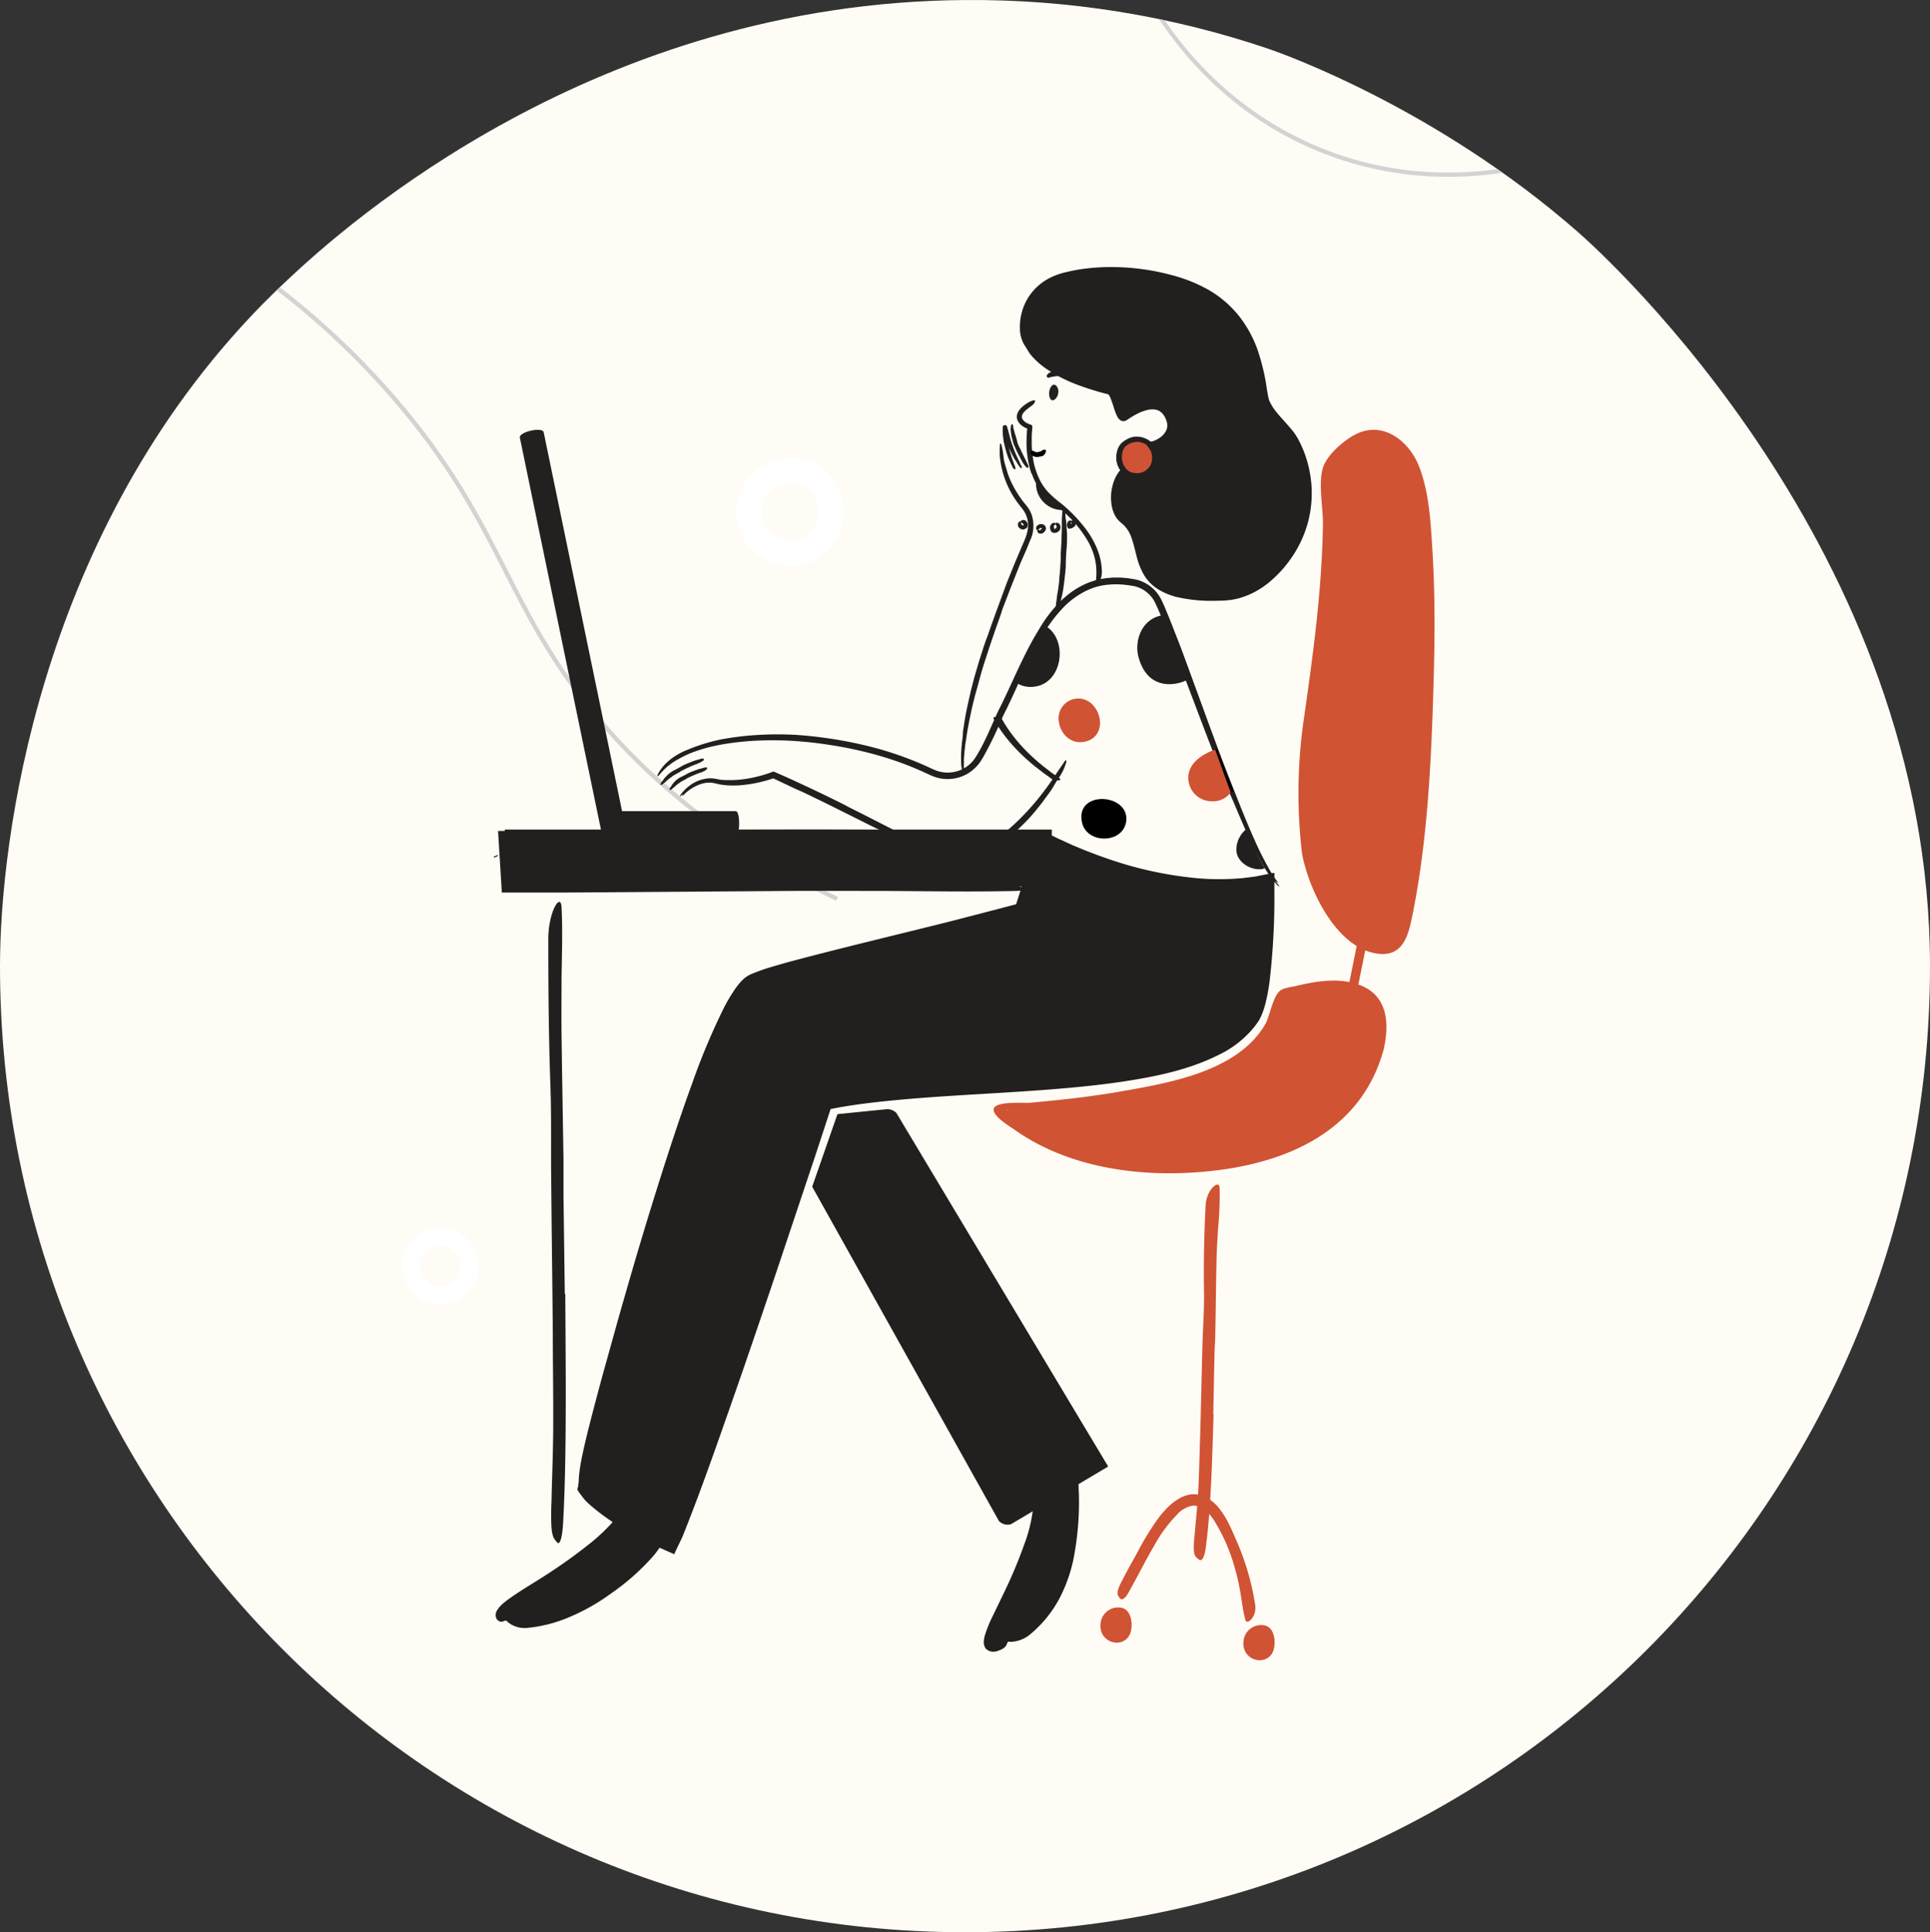 <svg xmlns="http://www.w3.org/2000/svg" xmlns:xlink="http://www.w3.org/1999/xlink" width="625.094" height="625.921" viewBox="0 0 625.094 625.921">
  <rect x="0" y="0" width="625.094" height="625.921" fill="#333333" stroke="none"/>
  <defs>
    <clipPath id="clip-path">
      <path id="Path_4" data-name="Path 4" d="M13,323.375c0,172.843,139.917,312.931,312.547,312.931S638.094,496.163,638.094,323.375c0-134.786-105.221-230.177-114.23-238.006-45.435-39.742-94.626-57.28-99.579-59.022a298.616,298.616,0,0,0-98.738-15.953c-119.625.793-200.149,72.5-219.451,90.683-6.533,6.1-11.235,11.1-12.323,12.289C25.374,186.309,13,282.69,13,323.375Z" transform="translate(-13 -10.384)"/>
    </clipPath>
  </defs>
  <g id="Group_7" data-name="Group 7" transform="translate(-444.453 -121.491)">
    <g id="Group_6" data-name="Group 6" transform="translate(28.379 28.929)">
      <g id="Group_5" data-name="Group 5" transform="translate(416.074 92.562)">
        <g id="Group_1" data-name="Group 1" transform="translate(0 0)" clip-path="url(#clip-path)">
          <path id="Rectangle_1" data-name="Rectangle 1" d="M0,0H727.84V728.735H0Z" transform="translate(-51.374 -51.377)" fill="#fffcf6"/>
          <path id="Path_2" data-name="Path 2" d="M364.574,389.279a275.52,275.52,0,0,1-31.668-18.04,230.17,230.17,0,0,1-24.6-18.8,203.064,203.064,0,0,1-18.52-18.523,191.15,191.15,0,0,1-13.43-17.221c-8.211-11.857-13.7-22.632-19.517-34.04-8.257-16.2-16.8-32.953-33.845-53.22A254.6,254.6,0,0,0,172.5,183.579l.8-1.159a256.008,256.008,0,0,1,50.771,46.112c17.152,20.39,25.728,37.216,34.021,53.487,5.792,11.364,11.263,22.1,19.421,33.878a189.753,189.753,0,0,0,13.331,17.095,201.646,201.646,0,0,0,18.392,18.394,228.76,228.76,0,0,0,24.45,18.679,274.1,274.1,0,0,0,31.506,17.948Z" transform="translate(-93.761 -97.461)" fill="#d3d3d3"/>
          <path id="Path_3" data-name="Path 3" d="M857.361,58.681a113.212,113.212,0,0,1-11.374-.569,109.782,109.782,0,0,1-29.51-7.2A110.851,110.851,0,0,1,790.1,35.976a115.34,115.34,0,0,1-18.272-17.5A115.049,115.049,0,0,1,755.481-7.117l1.238-.567A113.671,113.671,0,0,0,772.868,17.6a113.974,113.974,0,0,0,18.056,17.292A109.486,109.486,0,0,0,816.98,49.647a108.419,108.419,0,0,0,29.144,7.11,114.447,114.447,0,0,0,25.144-.277,114.456,114.456,0,0,0,29.238-7.425l.514,1.261a116.348,116.348,0,0,1-29.589,7.516A117.717,117.717,0,0,1,857.361,58.681Z" transform="translate(-388.318 -1.41)" fill="#d3d3d3"/>
          <circle id="Ellipse_1" data-name="Ellipse 1" cx="6" cy="6" r="6" transform="translate(361.547 142.509)" fill="#d05335"/>
        </g>
        <path id="Ellipse_2" data-name="Ellipse 2" d="M13.394-4.086a17.48,17.48,0,1,1-17.48,17.48A17.5,17.5,0,0,1,13.394-4.086Zm0,26.787a9.307,9.307,0,1,0-9.307-9.307A9.318,9.318,0,0,0,13.394,22.7Z" transform="translate(242.587 152.413)" fill="#fff"/>
        <path id="Ellipse_3" data-name="Ellipse 3" d="M9.474-2.886A12.36,12.36,0,1,1-2.886,9.474,12.374,12.374,0,0,1,9.474-2.886Zm0,18.949A6.588,6.588,0,1,0,2.886,9.474,6.6,6.6,0,0,0,9.474,16.063Z" transform="translate(133.173 400.667)" fill="#fff"/>
      </g>
    </g>
    <g id="Group_4" data-name="Group 4" transform="translate(1097 145)">
      <g id="Group_3" data-name="Group 3" transform="translate(-492 63)">
        <g id="_91.Office" data-name="91.Office" transform="translate(0)">
          <path id="Path_74" data-name="Path 74" d="M101.433,291.491c3.286,12.741,14.7,8.6,16.094,7.376-3.078-8.328-5.512-15.691-7.638-20.788h0C102.6,278.818,100.1,286.328,101.433,291.491Z" transform="translate(106.705 -165.369)" fill="#221f1f"/>
          <path id="Path_75" data-name="Path 75" d="M163.072,301.887a8.323,8.323,0,0,0,4.5,1.308c10.441,0,12.452-15.081,5.1-19.614C168.953,289.152,165.942,295.677,163.072,301.887Z" transform="translate(5.61 -167.181)" fill="#221f1f"/>
          <path id="Path_76" data-name="Path 76" d="M170.339,223.055a8.548,8.548,0,0,1-8.469-8.825S166.665,219.487,170.339,223.055Z" transform="translate(13.136 -144.335)" fill="#221f1f"/>
          <path id="Path_77" data-name="Path 77" d="M147.518,198.125a20.211,20.211,0,0,0,6.451,9.16l3.038,2.488a38.705,38.705,0,0,1,8.791,10.4,22.472,22.472,0,0,1,2.186,5.606,20.835,20.835,0,0,1,.221,7.571c-.1.771.322.8.858.181a5.714,5.714,0,0,0,.791-1.341,7.269,7.269,0,0,0,.376-2.153,20.9,20.9,0,0,0-1.837-8.228,29.2,29.2,0,0,0-4.412-7.054,47.657,47.657,0,0,0-7.121-7.115,33.38,33.38,0,0,1-4.023-3.521,17.435,17.435,0,0,1-2.924-4.372,23.645,23.645,0,0,1-1.951-6.243,33.53,33.53,0,0,1-.463-4.989V186l.067-1.254.121-1.341v-.228a1.341,1.341,0,0,0-.074-.624.489.489,0,0,0-.228-.194,1.147,1.147,0,0,0-.288-.134c-.194-.074-.49-.168-.59-.215l-.4-.188a3.815,3.815,0,0,1-1.341-1.019,1.6,1.6,0,0,1-.443-1.294,2.716,2.716,0,0,1,.671-1.341,9.649,9.649,0,0,1,1.153-1.046c.785-.624,1.341-.992,1.73-1.341a1.925,1.925,0,0,0,.63-.872.741.741,0,0,1,.074-.215c.027-.074.047-.148,0-.181s-.06,0-.067,0h0l-.1-.174h-.127l-.268.04a6.25,6.25,0,0,0-1.683.738,11.237,11.237,0,0,0-2.233,1.676,5.226,5.226,0,0,0-.51.57l-.241.308-.215.362a4.223,4.223,0,0,0-.349.811,3.292,3.292,0,0,0,.094,1.945,4.527,4.527,0,0,0,.456.811,5.063,5.063,0,0,0,1.234,1.167,6.833,6.833,0,0,0,1.4.731h.06v.1l-.047.469c-.034.315-.054.637-.074.952,0,.671-.08,1.281-.08,1.925A32.047,32.047,0,0,0,147.4,198.1Z" transform="translate(26.113 -131.195)" fill="#221f1f"/>
          <path id="Line_2" data-name="Line 2" transform="translate(211.129 56.939)"/>
          <path id="Path_78" data-name="Path 78" d="M43.744,136.578c1.5,2.548,9.334,9.388,26.9,13.733,2.186.536,2.991,9.9,4.949,8.51,2.454-1.737,11.815-7.872,14.753,1.026,1.408,4.332-2.81,7.463-6.122,8.141a6.156,6.156,0,0,1-8.972,8.409c-3.748,3.715-4.439,12.841-.221,16.013,9.522,7.2-2.354,26.528,32.865,25.039,10.93-.463,20.211-9.71,24.643-19.715a36.3,36.3,0,0,0-1.475-31.638c-2.267-4.131-7.376-7.832-9.153-12.184-1.945-4.66-.671-29.867-26.447-39-12.07-4.285-27.118-5.365-39.49-2.012C41.042,116.95,41,131.924,43.744,136.578Z" transform="translate(128.15 -110.304)" fill="#221f1f"/>
          <path id="Path_79" data-name="Path 79" d="M130.805,168.373a35.446,35.446,0,0,1,1.616,25.676,33.221,33.221,0,0,1-2.642,6.035,39.153,39.153,0,0,1-3.668,5.492,36.878,36.878,0,0,1-4.593,4.694,27,27,0,0,1-5.452,3.668,20.841,20.841,0,0,1-9.133,2.307,66.38,66.38,0,0,1-9.75-.3,32.523,32.523,0,0,1-6.4-1.341,15.423,15.423,0,0,1-5.532-3.091,13.258,13.258,0,0,1-3.487-5.224,59.015,59.015,0,0,1-1.837-6.391,28.211,28.211,0,0,0-1.06-3.306,12.338,12.338,0,0,0-1.73-3.125,4.848,4.848,0,0,0-.59-.671,7.31,7.31,0,0,0-.637-.671l-.7-.59-.55-.5a6.88,6.88,0,0,1-1.542-2.562,12.258,12.258,0,0,1-.55-3.1,15.978,15.978,0,0,1,.221-3.192,13.935,13.935,0,0,1,.939-3.044,4.83,4.83,0,0,1,.355-.671l.181-.349.221-.322.194-.288a.672.672,0,0,1,.114-.148c.08-.08.154-.208.235-.241l.161.134.208.148.054.04.114.06.241.141a4.836,4.836,0,0,0,.5.241,7.262,7.262,0,0,0,6.337-.275,6.351,6.351,0,0,0,1.71-1.395,6.7,6.7,0,0,0,1.106-1.891,7.289,7.289,0,0,0,.288-4.278,6.9,6.9,0,0,0-.215-.724l-.134-.362-.148-.308a2.682,2.682,0,0,0-.362-.55c.087-.054.262-.067.382-.121l.2-.067.308-.121a11.255,11.255,0,0,0,1.663-.878,8.543,8.543,0,0,0,2.682-2.682,5.908,5.908,0,0,0,.744-3.816,9.761,9.761,0,0,0-.221-.952c-.094-.3-.208-.583-.315-.878a8.993,8.993,0,0,0-.9-1.676,5.881,5.881,0,0,0-3.071-2.347,7.537,7.537,0,0,0-3.8-.134,19.447,19.447,0,0,0-6.619,2.91l-.671.443a.623.623,0,0,1-.275.134.349.349,0,0,1-.255-.141,1.34,1.34,0,0,1-.174-.255,5.916,5.916,0,0,1-.248-.543c-.329-.778-.59-1.636-.865-2.495s-.543-1.73-.892-2.609a9.615,9.615,0,0,0-.671-1.341,4.023,4.023,0,0,0-.516-.671,2.159,2.159,0,0,0-.885-.523,86.892,86.892,0,0,1-13.069-4.365,58.746,58.746,0,0,1-6.136-3.058,33.005,33.005,0,0,1-5.526-3.916c-1.5-1.341-1.911-2.012-2.065-1.851s0,.335.188.785a8.443,8.443,0,0,0,1.153,1.717,25.288,25.288,0,0,0,5.552,4.774,47.611,47.611,0,0,0,9.328,4.694,91.648,91.648,0,0,0,10.059,3.118l.034.034a1.791,1.791,0,0,1,.235.309,6.872,6.872,0,0,1,.5,1.019c.308.764.583,1.6.858,2.461s.543,1.723.932,2.649a7.779,7.779,0,0,0,.349.738c.1.188.241.369.355.557a2.943,2.943,0,0,0,.449.463,1.79,1.79,0,0,0,1.12.456,1.945,1.945,0,0,0,.6-.08,3.751,3.751,0,0,0,.577-.275l.577-.4.369-.241.731-.463q.744-.449,1.509-.845a15.516,15.516,0,0,1,3.125-1.234,6.827,6.827,0,0,1,3.051-.181,4.071,4.071,0,0,1,1.287.51,4.627,4.627,0,0,1,1.046.946,6.323,6.323,0,0,1,.785,1.308,7.268,7.268,0,0,1,.516,1.469,3.816,3.816,0,0,1-.376,2.723,6.216,6.216,0,0,1-2.079,2.213,8.423,8.423,0,0,1-1.408.771l-.188.074-.154.067-.215.074-.892.241c-.6.168-1.187.3-1.764.449l.731.952c.241.329.5.671.738.986a4.022,4.022,0,0,1,.268.483l.1.215.161.443a5.639,5.639,0,0,1,.241,1.9,4.774,4.774,0,0,1-4.969,4.728,5.626,5.626,0,0,1-1.918-.329,5.363,5.363,0,0,1-.858-.416,1.188,1.188,0,0,1-.174-.127l-.194-.154-.4-.315-.818-.711c-.3.315-.6.671-.892,1.006l-.436.51c-.141.161-.262.369-.329.456a10.019,10.019,0,0,0-.825,1.408,13.873,13.873,0,0,0-1.06,3.011,15.155,15.155,0,0,0-.181,6.31,10.105,10.105,0,0,0,1.086,3.138c.141.241.275.5.436.731l.55.671a4.933,4.933,0,0,0,.63.61l.335.3.268.228a10.126,10.126,0,0,1,3.1,4.694c.671,1.857,1.1,3.869,1.636,5.894a22.96,22.96,0,0,0,2.347,5.995,13.9,13.9,0,0,0,4.58,4.694,21.231,21.231,0,0,0,5.981,2.508,49.816,49.816,0,0,0,12.593,1.241c1.153-.04,2.287,0,3.46-.121.59-.06,1.18-.1,1.77-.181l1.737-.342a25.481,25.481,0,0,0,6.531-2.622,29.1,29.1,0,0,0,5.646-4.251,36.673,36.673,0,0,0,4.647-5.19,37.934,37.934,0,0,0,6.136-12.432,36.882,36.882,0,0,0,1.066-13.807,37.861,37.861,0,0,0-1.911-8.335,36.944,36.944,0,0,0-1.663-3.923c-.342-.63-.617-1.274-1.019-1.9a17.544,17.544,0,0,0-1.234-1.784c-1.77-2.246-3.782-4.218-5.5-6.384a16.094,16.094,0,0,1-2.132-3.42,11.039,11.039,0,0,1-.5-1.911c-.127-.671-.241-1.341-.355-2.059a68,68,0,0,0-2.957-12.486,38.048,38.048,0,0,0-6.21-11.286,34.9,34.9,0,0,0-9.784-8.328A49.758,49.758,0,0,0,90.477,112.6,74.8,74.8,0,0,0,71.03,110a66.148,66.148,0,0,0-9.764.671c-.8.107-1.609.262-2.414.416s-1.6.329-2.4.523a23.335,23.335,0,0,0-4.734,1.569,17.837,17.837,0,0,0-6.893,5.539,17.509,17.509,0,0,0-2.977,6.344,18.1,18.1,0,0,0-.516,4.694,10.629,10.629,0,0,0,1.207,5.049,5.754,5.754,0,0,0,.9,1.267c.2.174.235.054.141-.308s-.3-.986-.469-1.9a19.259,19.259,0,0,1,.362-8.436,16,16,0,0,1,4.023-7.128,17.6,17.6,0,0,1,7.075-4.278,52.214,52.214,0,0,1,8.536-1.764,65.749,65.749,0,0,1,8.838-.469,72.461,72.461,0,0,1,17.71,2.374,54.8,54.8,0,0,1,8.456,2.937,36.312,36.312,0,0,1,7.577,4.593,32.939,32.939,0,0,1,8.416,10.059,45.458,45.458,0,0,1,4.453,12.52c.483,2.2.818,4.419,1.2,6.706.1.57.208,1.153.342,1.75.087.308.141.6.262.939a7.321,7.321,0,0,0,.382.912,17.528,17.528,0,0,0,1.925,3.1c1.455,1.9,3.071,3.534,4.526,5.23A23.591,23.591,0,0,1,129.2,165.5a27.642,27.642,0,0,1,1.536,2.87Z" transform="translate(128.451 -109.999)" fill="#221f1f"/>
          <path id="Path_80" data-name="Path 80" d="M126.83,201.829a2.521,2.521,0,0,0-.624,1.341c0,.174.194.4.355.3a3.828,3.828,0,0,0,.892-.671,5.935,5.935,0,0,0,1.106-1.851,7.1,7.1,0,0,0,.463-2.924,6.035,6.035,0,0,0-1.381-3.42,7.585,7.585,0,0,0-3.011-2.159,6.706,6.706,0,0,0-3.722-.443,6.036,6.036,0,0,0-1.589.51,11.643,11.643,0,0,0-1.2.671,7.217,7.217,0,0,0-1.113.878,5.364,5.364,0,0,0-1.381,2.588c-.08.3-.1.624-.194.919a6.409,6.409,0,0,0-.074,1.086,5.89,5.89,0,0,0,.08.925c.047.329.134.671.208,1.013a8.25,8.25,0,0,0,.342.992,6.823,6.823,0,0,0,.436.858,8.079,8.079,0,0,0,.671.979,6.236,6.236,0,0,0,4.432,2.012l.429.034a1.255,1.255,0,0,0,.355-.094,7.044,7.044,0,0,1,1.341-.443,9.845,9.845,0,0,0,1.8-.724,2.9,2.9,0,0,0,.778-.63c.208-.228-.06-.268-.141-.235-.255.121-.134-.094-.168-.168a.154.154,0,0,0-.054-.074,4.156,4.156,0,0,1-.483.208,8.72,8.72,0,0,1-1.167.342c-.892.208-1.857.335-2.012.375h-.235s-.376-.054-.791-.1a4.6,4.6,0,0,1-3.085-2.246l-.416-.671a6.753,6.753,0,0,1-.463-1.925,6.611,6.611,0,0,1,0-1.341c.054-.355.1-.6.107-.637a5.076,5.076,0,0,1,.838-1.858,1.57,1.57,0,0,1,.282-.275,6.478,6.478,0,0,1,3.628-1.375,4.929,4.929,0,0,1,1.938.409c.114.047.235.08.349.121a4.1,4.1,0,0,1,.422.2,5.431,5.431,0,0,1,1.8,1.663,4.433,4.433,0,0,1,.832,2.159c0,.087.04.262.054.483a3.912,3.912,0,0,1,0,.751,6.317,6.317,0,0,1-.087.764c-.054.228-.114.409-.148.51A4.773,4.773,0,0,1,126.83,201.829Z" transform="translate(85.634 -136.984)" fill="#221f1f"/>
          <path id="Path_81" data-name="Path 81" d="M66.825,315.735c-4.54,1.79-7.913,4.607-9.623,7.812-.536,1.013-.08,1.046.711,0a19.981,19.981,0,0,1,6.116-4.875,31.95,31.95,0,0,1,4.607-2.146c1.341-.49,2.857-.986,4.56-1.442s3.567-.838,5.505-1.167a90.606,90.606,0,0,1,11.762-1.147c3.735-.127,7.048-.04,9.267.067a126.027,126.027,0,0,1,12.868,1.341,127.591,127.591,0,0,1,12.687,2.562,108.309,108.309,0,0,1,12.526,3.977c2.012.791,4.023,1.643,6.035,2.575l1.482.671a13.751,13.751,0,0,0,1.7.671,12.069,12.069,0,0,0,3.581.624,12.808,12.808,0,0,0,6.974-1.817,13.186,13.186,0,0,0,2.816-2.313l.6-.671.536-.744c.349-.5.617-.966.919-1.462a116,116,0,0,0,5.881-12.07c.4-.892.8-1.777,1.234-2.629s.892-1.764,1.308-2.682c.865-1.784,1.683-3.581,2.495-5.365a153.513,153.513,0,0,1,9.026-17.931,47.907,47.907,0,0,1,6.035-7.846,26.213,26.213,0,0,1,7.866-5.653,19.689,19.689,0,0,1,6.156-1.717c.208-.04.55-.054.992-.087a15.446,15.446,0,0,1,1.643-.087,28.777,28.777,0,0,1,4.882.362c.469.08.992.141,1.455.241a9.284,9.284,0,0,1,1.4.423,9.7,9.7,0,0,1,2.682,1.562,10.218,10.218,0,0,1,2.186,2.474,13.34,13.34,0,0,1,.8,1.549c.262.563.523,1.127.771,1.71,2.012,4.627,3.8,9.442,5.271,13.318l3.024,8.013c4.191,10.991,8.3,22.055,12.694,33.006.624,1.556,1.261,3.239,1.9,4.634,1.482,3.246,2.837,6.619,4.3,9.965a148.533,148.533,0,0,0,6.659,13.666,33.722,33.722,0,0,0,4.292,6.136c1.636,1.609.932.516.422-.054a4.288,4.288,0,0,1-.617-.818c-.067-.128,0-.128.054-.06a2.479,2.479,0,0,0,.671.523c.161.027.161.06.114-.034s-.315-.382-.791-1.033l-.4-.536-.429-.671c-.3-.476-.671-1-1-1.609a100.731,100.731,0,0,1-4.694-9.207c-3.165-6.974-6.035-14.491-6.632-15.946-.074-.181-1.093-2.783-2.609-6.645s-3.447-9.039-5.4-14.337l-8.764-23.946c-.865-2.36-1.8-4.728-2.729-7.074-.114-.275-.939-2.468-2.213-5.606-.671-1.583-1.341-3.353-2.334-5.3a12.258,12.258,0,0,0-4.875-5.016,11.685,11.685,0,0,0-3.353-1.267c-.577-.114-1.113-.188-1.656-.275a14.913,14.913,0,0,0-1.623-.208l-1.583-.127h-2.273a3.655,3.655,0,0,0-.718.047l-1.341.107c-.872.127-1.69.248-2.414.4s-1.341.329-1.891.49c-1.053.362-1.73.583-1.891.671a27.548,27.548,0,0,0-4.855,2.622,30.511,30.511,0,0,0-4.2,3.5,44.118,44.118,0,0,0-6.558,8.516l-1.093,1.824-1.073,1.851c-2.991,5.365-5.438,10.883-7.973,16.342-.637,1.341-1.281,2.723-1.931,4.077l-1.006,2.012c-.349.671-.671,1.388-.986,2.079-1.254,2.776-2.414,5.539-3.728,8.228-.671,1.341-1.341,2.682-2.132,4.023q-.282.49-.583.966a8.075,8.075,0,0,1-.6.919l-.308.436-.342.4a6.564,6.564,0,0,1-.731.764,10.515,10.515,0,0,1-3.561,2.22,10.949,10.949,0,0,1-4.151.671,10.35,10.35,0,0,1-2.991-.53c-1.167-.389-2.481-1.066-3.762-1.643a109.575,109.575,0,0,0-20.942-6.94q-5.365-1.227-10.843-2.012c-3.634-.523-7.3-.919-10.984-1.127a106.934,106.934,0,0,0-11.541.067,95.625,95.625,0,0,0-11.862,1.422,59.191,59.191,0,0,0-10.883,3.346Z" transform="translate(-4.61 -159.41)" fill="#221f1f"/>
          <path id="Path_82" data-name="Path 82" d="M348.5,348.281c.268-.034.422-.228.516-.523.034-.094-.067-.315-.148-.322a3.661,3.661,0,0,0-.469,0c-.087,0-1.462.409-1.938.536a13.093,13.093,0,0,0-1.341.469c-.9.355-1.79.724-2.682,1.127a5.82,5.82,0,0,0-.57.308c-.637.389-1.294.731-1.945,1.093a1.542,1.542,0,0,1-.335.161,6.408,6.408,0,0,0-1.059.61,9.72,9.72,0,0,0-1.026.771c-.241.235-.476.463-.7.7a9.836,9.836,0,0,0-.671.738.671.671,0,0,0-.168.228,1.414,1.414,0,0,1-.335.49,8.044,8.044,0,0,0-.516.671,2.09,2.09,0,0,0-.181.369c-.054.121.1.168.141.147s.1.067.141.114a.108.108,0,0,0,.047.047,16.655,16.655,0,0,0,1.4-1.08,10.2,10.2,0,0,1,.865-.771,12.819,12.819,0,0,1,1.06-.791,2.754,2.754,0,0,0,.3-.255c.034-.06,1.576-.939,1.65-.959a6.826,6.826,0,0,0,.939-.583.671.671,0,0,1,.188-.114c.577-.275,1.14-.583,1.717-.865.3-.141.6-.262.905-.389l.154-.087a1.159,1.159,0,0,1,.2-.107c.724-.288,1.435-.617,2.179-.858.174-.054.945-.463,1.147-.523S348.4,348.288,348.5,348.281Z" transform="translate(-281.594 -188.215)" fill="#221f1f"/>
          <path id="Path_83" data-name="Path 83" d="M345.125,352.511c.235,0,.369-.2.436-.49,0-.087-.074-.308-.141-.315a2.981,2.981,0,0,0-.416,0c-.081,0-1.274.322-1.683.422a10.248,10.248,0,0,0-1.167.369c-.784.288-1.569.57-2.347.9a3.535,3.535,0,0,0-.5.255c-.557.335-1.133.617-1.71.919a.947.947,0,0,1-.3.134,5.208,5.208,0,0,0-.932.516,9.629,9.629,0,0,0-.9.671l-.6.624-.57.671a.5.5,0,0,0-.134.2,1.093,1.093,0,0,1-.282.449,4.62,4.62,0,0,0-.409.61,1.566,1.566,0,0,0-.114.355.131.131,0,0,0,.161.121c.034-.02.107.054.147.1s.04.034.054.034a4.838,4.838,0,0,0,.543-.443c.268-.235.563-.443.61-.5a9.919,9.919,0,0,1,.738-.671,10.448,10.448,0,0,1,.912-.671,1.594,1.594,0,0,0,.255-.221,16.288,16.288,0,0,1,1.428-.8,5.679,5.679,0,0,0,.811-.49.562.562,0,0,1,.161-.094c.5-.221.992-.476,1.5-.7.255-.121.53-.208.791-.315l.134-.074c.06,0,.114-.067.174-.087.637-.228,1.254-.5,1.911-.671.154-.04.825-.4,1-.449S345.045,352.518,345.125,352.511Z" transform="translate(-277.076 -189.622)" fill="#221f1f"/>
          <path id="Path_84" data-name="Path 84" d="M282.4,354.187a16.764,16.764,0,0,0,2.6-5.418c.141-.543-.255-.671-.61-.094-.671,1.073-1.442,2.132-2.179,3.219-.228.322-2.012,3.179-4.312,6.2a84.376,84.376,0,0,1-6.565,7.738,68.936,68.936,0,0,1-9.227,8.141,23.47,23.47,0,0,1-11.319,4.3,22.953,22.953,0,0,1-11.836-2.233c-.416-.168-.811-.409-1.22-.61s-.8-.409-1.227-.671l-2.515-1.341q-8.65-4.546-17.388-8.925c-.966-.483-1.971-.966-2.883-1.482-.751-.422-5.1-2.582-9.536-4.694s-8.972-4.2-10.018-4.654l-4.023-1.764-1.147.429-.751.262c-.5.168-1.013.329-1.522.476-1.026.3-2.065.557-3.1.791a36.68,36.68,0,0,1-6.323.818c-.791.04-1.623,0-2.347,0a9.686,9.686,0,0,1-1.247-.04,7.058,7.058,0,0,1-1.247-.161,17.576,17.576,0,0,0-2.682-.382,11.863,11.863,0,0,0-7.081,2.609,13.23,13.23,0,0,0-2.562,2.635c-.671.892-.067.583.188.309.778-.771.268,0,.295.114s0,.107.067.087l.443-.436a12.521,12.521,0,0,1,1.18-1.053,13.618,13.618,0,0,1,4.158-2.334,9.015,9.015,0,0,1,2.5-.5,7.886,7.886,0,0,1,2.246.221c.758.161,1.455.349,2.012.422l1.147.154a28.83,28.83,0,0,0,6.035-.054,44.159,44.159,0,0,0,5.21-.865c.872-.208,1.737-.422,2.555-.671.409-.114.8-.235,1.194-.362l.718-.235,6.035,2.857c1.093.53,2.213,1.013,3.353,1.509.262.114,4.07,1.938,7.872,3.809l7.832,3.9c3.031,1.489,6.035,3.071,9.08,4.486.6.275,1.207.61,1.8.925q3.856,2.012,7.665,4.111l1.9,1.046c.671.349,1.341.671,2.012,1.039a17.617,17.617,0,0,0,2.079.892,18.328,18.328,0,0,0,2.146.724,24.369,24.369,0,0,0,9.2.952c.557-.074,1.113-.127,1.656-.248.671-.161,1.388-.275,2.059-.483a27.493,27.493,0,0,0,9.71-4.855,74.646,74.646,0,0,0,7.933-7.182c.577-.583,2.153-2.354,3.641-4.238l1.1-1.395.979-1.341c.624-.818,1.1-1.509,1.381-1.884C280.175,357.969,281.858,354.951,282.4,354.187Z" transform="translate(-100.173 -188.501)" fill="#221f1f"/>
          <path id="Path_85" data-name="Path 85" d="M181.8,347.53c-7.6-5.251-14.424-11.4-19-19.54-.61-1.08,2.273-.7,2.682.04,4.5,7.98,11.152,14.008,18.615,19.158,1.287.892-1.629.8-2.3.342Z" transform="translate(-1.515 -181.59)" fill="#221f1f"/>
          <path id="Path_86" data-name="Path 86" d="M189.556,200a26.048,26.048,0,0,0-.744-4.479c-.114-.416-.429-.349-.456.161l-.08,1.516v1.529a29.2,29.2,0,0,0,1.013,5.867,30.177,30.177,0,0,0,3.165,7.376,33.871,33.871,0,0,0,2.85,4.023,10.339,10.339,0,0,1,.671.9l.3.449.262.476a8.457,8.457,0,0,1,.731,2.012,9.113,9.113,0,0,1-.141,4.412,15.531,15.531,0,0,1-.758,2.226l-.966,2.253-1.925,4.52-1.857,4.553c-.536,1.341-1.1,2.682-1.583,4.064-1.717,4.694-3.46,9.354-5.11,14.082-.275.785-.536,1.6-.845,2.34-.121.308-.5,1.341-.966,2.749s-1.026,3.192-1.6,4.989l-1.489,5.116c-.389,1.489-.671,2.629-.8,3.058-.536,2.112-.972,4.258-1.448,6.384s-.852,4.292-1.153,6.458c-.094.617-.235,1.274-.262,1.844,0,1.341-.282,2.682-.376,4.023a40.6,40.6,0,0,0-.194,5.639,10,10,0,0,0,.1,1.388c.08.456.154.912.235,1.341.141.818.288.335.282.047,0-.838.141-.174.228-.107s.067.047.087,0a4.178,4.178,0,0,0,0-.483c0-.3-.067-.717-.047-1.227s0-1.113,0-1.75.094-1.341.141-2.012.148-1.4.221-2.079.141-1.341.248-1.891c.181-1.153.315-2.012.362-2.307,0-.074.161-1.08.436-2.582s.671-3.48,1.12-5.512.972-4.077,1.435-5.727.8-2.91.919-3.353l.731-2.682c.06-.208.972-3.306,2.012-6.37.248-.771.5-1.542.738-2.267s.49-1.395.671-2.012l.738-2.119c.8-2.454,1.777-4.862,2.528-7.323.154-.483.335-.979.523-1.462l2.394-6.223,2.461-6.189c.825-2.119,1.77-4.184,2.682-6.283.154-.382.308-.758.456-1.14.194-.483.382-.966.583-1.435a11.179,11.179,0,0,0,.563-8.416,9.81,9.81,0,0,0-.946-1.965,16.958,16.958,0,0,0-1.274-1.683,31.582,31.582,0,0,1-2.307-3.212,33.348,33.348,0,0,1-2.012-3.588,25.314,25.314,0,0,1-1.515-3.983c-.114-.375-.349-1.18-.583-1.978a15.136,15.136,0,0,1-.443-1.958Z" transform="translate(-25.044 -138.081)" fill="#221f1f"/>
          <path id="Path_87" data-name="Path 87" d="M184.331,199.717a1.5,1.5,0,0,0,.771.932c.121.06.322-.06.3-.188-.054-.262-.107-.516-.174-.764-.06-.148-.952-2.461-1.173-3.266s-.483-1.536-.671-2.313a23.107,23.107,0,0,1-.838-4.795,5.768,5.768,0,0,0-.067-1.073,4.2,4.2,0,0,1,0-.919v-.215l-.53-.04h0l-.5.114h0l.114.463c.154.63.308,1.247.469,1.878a5.316,5.316,0,0,1,.141.63,16.041,16.041,0,0,0,.577,2.012c.3.932.671,1.857.764,2.065.483,1.019.966,2.045,1.529,3.031a1.5,1.5,0,0,0,.255.409,4.432,4.432,0,0,1,.57.872c.262.409.5.832.8,1.214a4.519,4.519,0,0,0,.483.53c.148.161.208,0,.181-.094-.08-.208.074-.1.134-.114a.1.1,0,0,0,.06,0,3.79,3.79,0,0,0-.188-.409c-.114-.235-.282-.543-.429-.872-.3-.671-.61-1.341-.671-1.475,0,0-.127-.241-.288-.6s-.376-.818-.577-1.3c-.416-.966-.778-2.012-.845-2.22s-.168-.436-.262-.671c0-.047-.275-.825-.5-1.616s-.416-1.589-.436-1.65c-.181-.624-.3-1.274-.536-1.891a2.469,2.469,0,0,1-.1-.382V186.9a.744.744,0,0,0-.671-.557.731.731,0,0,0-.724.443.669.669,0,0,0-.054.208v1.435a17.2,17.2,0,0,0,.134,1.764c.06.583.141,1.194.255,1.777a2.39,2.39,0,0,0,.074.315c.04.134.074.262.1.4a36.477,36.477,0,0,0,1.167,4.057c.1.308.758,1.7.905,2.012C183.882,198.986,184.331,199.523,184.331,199.717Z" transform="translate(-17.037 -135.147)" fill="#221f1f"/>
          <path id="Path_88" data-name="Path 88" d="M183.043,199.647c.067.241.288.349.59.369.094,0,.288-.141.282-.208a4.113,4.113,0,0,0-.067-.429c0-.087-.6-1.261-.771-1.67s-.369-.771-.57-1.153c-.4-.771-.778-1.556-1.127-2.347-.074-.181-.174-.349-.262-.516a9.656,9.656,0,0,1-.785-1.817,1.079,1.079,0,0,1-.08-.322,8.756,8.756,0,0,0-.282-1.033c-.134-.469-.255-.952-.3-1.06-.114-.268-.174-.536-.262-.811a7.468,7.468,0,0,1-.215-.825.55.55,0,0,0-.06-.235,1.04,1.04,0,0,1-.148-.516,5.281,5.281,0,0,0-.067-.724,1.912,1.912,0,0,0-.121-.362c-.04-.114-.194-.06-.208,0s-.114,0-.174,0a.127.127,0,0,0-.067,0,5.3,5.3,0,0,0-.161.778,4.5,4.5,0,0,0-.067.905,20.354,20.354,0,0,0,.342,2.454,2.4,2.4,0,0,0,.127.369c0,.067.443,1.743.483,1.8a4.6,4.6,0,0,0,.436.986.859.859,0,0,1,.087.194,16.331,16.331,0,0,0,.764,1.67c.134.288.268.563.4.845,0,.054.067.094.094.141a1.045,1.045,0,0,1,.107.188c.322.671.711,1.294,1.026,1.958.08.154.57.8.671.979S183.017,199.553,183.043,199.647Z" transform="translate(-11.337 -135.009)" fill="#221f1f"/>
          <path id="Path_89" data-name="Path 89" d="M159.622,258.2a1.589,1.589,0,0,0,.114,1.4c.08.148.389.194.463.06.148-.275.288-.543.409-.825.034-.087.248-.838.463-1.69l.543-2.287c.2-.939.382-1.884.5-2.837.268-1.938.5-3.876.671-5.821.04-.429.06-.865.06-1.3,0-1.482.094-2.964.181-4.446a3.824,3.824,0,0,1,.074-.738,47.559,47.559,0,0,0,.141-4.942c-.087-1.308-.181-2.588-.268-3.883a2.078,2.078,0,0,0-.06-.543,3.963,3.963,0,0,1-.161-1.187c-.034-.557-.074-1.106-.148-1.656a5.627,5.627,0,0,0-.194-.8c-.067-.241-.255-.1-.275,0-.047.255-.154.054-.235.04s-.067,0-.087,0a3.546,3.546,0,0,0-.06.523c0,.308-.054.718-.08,1.133-.06.845-.121,1.723-.114,1.891v2.448c0,1.227-.06,2.515-.08,2.769s0,.55,0,.825c0,.134-.2,3.809-.215,3.956a20.013,20.013,0,0,0-.04,2.287,3.552,3.552,0,0,1,0,.463c-.114,1.3-.161,2.615-.262,3.923-.04.671-.141,1.341-.215,2.012v.818c-.2,1.576-.362,3.152-.671,4.694-.06.362-.241,2.1-.335,2.508C159.656,257.2,159.7,258,159.622,258.2Z" transform="translate(21.801 -148.401)" fill="#221f1f"/>
          <path id="Line_3" data-name="Line 3" d="M-.521.538-.635.27.635-.27.749,0Z" transform="translate(10.87 190.745)"/>
          <path id="Line_4" data-name="Line 4" d="M-.521.538-.635.27.635-.27.749,0Z" transform="translate(0 190.745)"/>
          <path id="Path_93" data-name="Path 93" d="M143.634,325.479c.322,4.1,3.8,8.147,8.825,6.853,5.512-1.415,5.7-7.987,2.313-11.735a6.384,6.384,0,0,0-11.138,4.882Z" transform="translate(38.708 -178.664)" fill="#d05334"/>
          <path id="Path_94" data-name="Path 94" d="M84.725,357.185c-1.684-4.162-3.44-8.664-5.37-13.761l1.291-.489c1.926,5.088,3.679,9.58,5.359,13.732Z" transform="translate(153.01 -186.815)"/>
          <path id="Path_95" data-name="Path 95" d="M130.9,373.33a9.756,9.756,0,0,0,.174,1.187c1.489,7.121,13.311,7.008,14.31-.275C146.594,365.464,130.192,364.029,130.9,373.33Z" transform="translate(58.815 -194.655)"/>
          <path id="Path_96" data-name="Path 96" d="M80.476,352.876a7.634,7.634,0,0,0,8.047,6.987,6.813,6.813,0,0,0,5.686-2.937c-1.777-4.426-3.266-9.066-5.043-13.747C88.973,343.153,79.9,345.983,80.476,352.876Z" transform="translate(143.863 -186.815)" fill="#d05334"/>
          <path id="Path_97" data-name="Path 97" d="M64.02,388.128c-.047,4.526,5.774,7.376,9.2,6.089-1.945-3.353-3.762-7.685-5.981-12.687A8.637,8.637,0,0,0,64.02,388.128Z" transform="translate(175.87 -199.449)" fill="#221f1f"/>
          <path id="Path_98" data-name="Path 98" d="M157,232.391c-.067-.1-.194,0-.315.221a1.047,1.047,0,0,0-.08.335.591.591,0,0,0,.06.2,1.666,1.666,0,0,1,.141.148.161.161,0,0,1,0,.107c0,.034-.047.034-.047.034h0l-.067.047h0s-.054.114-.067.087,0,0,0-.047a.235.235,0,0,1,0-.054h0s-.121,0-.107-.168v-.181l.107-.127a.543.543,0,0,0,.054-.134.261.261,0,0,0-.04-.2c-.047-.04-.034-.114-.04-.174a.241.241,0,0,1,0-.067.731.731,0,0,0-.389,0,1.032,1.032,0,0,0-.443.188,1.7,1.7,0,0,0-.342.53,2.268,2.268,0,0,0-.148.8.564.564,0,0,0,.054.215,1.857,1.857,0,0,0,.114.443.925.925,0,0,0,.382.409.671.671,0,0,0,.6,0,.274.274,0,0,1,.121-.033,1.624,1.624,0,0,0,.53-.188,1.487,1.487,0,0,0,.262-.154c.067-.04.087-.067.174-.127a3.353,3.353,0,0,0,.429-.382.557.557,0,0,0,.047-.087.341.341,0,0,1,.047-.114.865.865,0,0,0,.107-.59,1.9,1.9,0,0,0-.262-.57,1.925,1.925,0,0,0-.59-.376C157.225,232.344,157,232.424,157,232.391Z" transform="translate(29.737 -150.305)" fill="#221f1f"/>
          <path id="Path_99" data-name="Path 99" d="M164.925,233.518c-.148-.114-.342,0-.4.268a.985.985,0,0,0,.054.342.5.5,0,0,1,.08.174,1.1,1.1,0,0,1,.087.127.67.67,0,0,1,.074.248,2.491,2.491,0,0,1,0,.282c0,.141-.074.248-.282.376a.671.671,0,0,0-.134.1c-.127.127-.262.114-.308.054s0,0,0-.054a.348.348,0,0,0-.047-.181,1.224,1.224,0,0,1-.047-.268.543.543,0,0,1,0-.423s.04,0,0-.067.047-.127.094-.161l.241-.141a.916.916,0,0,0,.127-.141c.04-.047,0-.194,0-.208v-.174a.229.229,0,0,0,0-.067,1.006,1.006,0,0,0-.436-.067,1.341,1.341,0,0,0-.55.127l-.2.154a1.737,1.737,0,0,0-.342.422,2.072,2.072,0,0,0-.241.845.67.67,0,0,0,.047.255,2.32,2.32,0,0,0,.148.617,1.529,1.529,0,0,0,.443.583,1.039,1.039,0,0,0,.831.241h.161a1.448,1.448,0,0,0,.624-.141,2.22,2.22,0,0,0,.489-.308,2.354,2.354,0,0,0,.436-.456.409.409,0,0,0,.047-.114,1.346,1.346,0,0,1,.054-.147,1.824,1.824,0,0,0-.06-1.469c0-.127-.443-.483-.57-.557S164.979,233.559,164.925,233.518Z" transform="translate(16.826 -150.675)" fill="#221f1f"/>
          <path id="Path_100" data-name="Path 100" d="M169.848,235.874c-.04.168.148.262.4.2a.926.926,0,0,0,.3-.181.669.669,0,0,1,.127-.141.469.469,0,0,1,.235-.181,1.22,1.22,0,0,0,.208-.107.53.53,0,0,1,.429,0h0c.067-.034.1,0,.047.121a.054.054,0,0,1-.047.054c-.047.007-.094.087-.161.168s-.134.121-.141.148a.268.268,0,0,1-.194.181h-.208a1.186,1.186,0,0,1-.194-.127,1.009,1.009,0,0,0-.174,0,.3.3,0,0,0-.181.107c0,.067-.087.074-.141.1l-.06.034a1.3,1.3,0,0,0,.094.389,1.12,1.12,0,0,0,.315.416l.215.107a1.294,1.294,0,0,0,.523.1,1.589,1.589,0,0,0,.811-.235.369.369,0,0,0,.168-.168,2.57,2.57,0,0,0,.376-.389,1.738,1.738,0,0,0,.268-.5.959.959,0,0,0,0-.744,1.346,1.346,0,0,1-.047-.154,1.671,1.671,0,0,0-.141-.315,1.744,1.744,0,0,0-.241-.255,1.5,1.5,0,0,0-.57-.268,2.232,2.232,0,0,0-.557-.08.283.283,0,0,0-.1,0l-.127.034a1.945,1.945,0,0,0-1.113.624,1.57,1.57,0,0,0-.235.711C169.694,235.586,169.862,235.821,169.848,235.874Z" transform="translate(5.285 -150.899)" fill="#221f1f"/>
          <path id="Path_101" data-name="Path 101" d="M179.683,232.357c-.087-.067-.3.121-.221.382,0,.081.2.255.208.275l.04.074h0v.087h0a.582.582,0,0,1,.248.06.449.449,0,0,1,.221.121c.06.06.067.094.1.121a.4.4,0,0,1,.04.342h0c0,.067-.114.148-.228.127s-.047,0-.067-.034-.1-.054-.154-.087-.087-.067-.107-.067a.427.427,0,0,1-.208-.235v-.06c0-.027-.054-.114-.04-.161a.549.549,0,0,1,.054-.208.751.751,0,0,0,0-.168c0-.054-.107-.154-.134-.154s-.08-.08-.121-.127l-.04-.054a.945.945,0,0,0-.382.208,1.126,1.126,0,0,0-.308.409,1.425,1.425,0,0,0-.054.208,1.858,1.858,0,0,0,0,.483,1.6,1.6,0,0,0,.335.791.584.584,0,0,0,.208.154,1.711,1.711,0,0,0,.516.3,1.905,1.905,0,0,0,.577.121,1.006,1.006,0,0,0,.671-.208.542.542,0,0,1,.121-.067,1.5,1.5,0,0,0,.4-.248,1.388,1.388,0,0,0,.308-.751,2.312,2.312,0,0,0,0-.57.629.629,0,0,0-.04-.1l-.054-.114a1.6,1.6,0,0,0-.945-.992,2.012,2.012,0,0,0-.671,0C179.884,232.189,179.73,232.384,179.683,232.357Z" transform="translate(-9.371 -150.251)" fill="#221f1f"/>
          <path id="Path_102" data-name="Path 102" d="M153.112,161.38c-.221,0-.268.275-.181.61a.785.785,0,0,0,.3.362h.362a6.389,6.389,0,0,1,1.2-.315,5.249,5.249,0,0,0,.852-.141,6.51,6.51,0,0,1,1.77,0,2.634,2.634,0,0,0,.4,0,3.285,3.285,0,0,1,1.381.262.476.476,0,0,1,.215.114,12.52,12.52,0,0,0,1.475.671,13.007,13.007,0,0,1,1.261.4c.06,0,.114.074.188.047a.536.536,0,0,1,.416.094,3.812,3.812,0,0,0,.543.215,1.026,1.026,0,0,0,.322,0c.1,0,.161-.2.148-.235s.06-.141.107-.208a.249.249,0,0,0,.047-.08,6.082,6.082,0,0,0-.892-.952l-.744-.469c-.382-.228-.778-.463-.865-.523a.885.885,0,0,0-.3-.087s-1.267-.671-1.341-.671a2.066,2.066,0,0,0-.858-.168.523.523,0,0,1-.174,0,5.653,5.653,0,0,0-1.5-.181h-.778a1.043,1.043,0,0,0-.141,0,.732.732,0,0,1-.174,0,10.813,10.813,0,0,0-1.831.329,8.308,8.308,0,0,0-.885.489C153.354,160.991,153.2,161.333,153.112,161.38Z" transform="translate(25.581 -126.509)" fill="#221f1f"/>
          <path id="Path_103" data-name="Path 103" d="M170.455,198.562c0-.107-.134-.047-.409.094a1.172,1.172,0,0,0-.329.282.94.94,0,0,0-.047.268,2.937,2.937,0,0,0,.49.711,1.342,1.342,0,0,0,.5.342,3.742,3.742,0,0,0,1.207.322.75.75,0,0,0,.275,0c.322-.094.624-.148.932-.208a.235.235,0,0,1,.154,0,.978.978,0,0,0,.5-.141,1.676,1.676,0,0,0,.449-.3,4.328,4.328,0,0,0,.456-.671.124.124,0,0,0,.034-.114.3.3,0,0,1,.06-.248,1.2,1.2,0,0,0,.107-.308.5.5,0,0,0-.054-.2c0-.06-.2-.121-.228-.114s-.127-.06-.194-.1l-.074-.034c-.04,0-.53.188-.557.2a2.152,2.152,0,0,1-.563.329c-.034,0-.047.047-.067.08a1.891,1.891,0,0,1-.463.094.232.232,0,0,0-.241.121c-.067.121-.034,0-.047,0-.154,0-.3.04-.463.04a.738.738,0,0,1-.241-.047h-.114a1.221,1.221,0,0,1-.53-.255s-.288-.06-.315-.121S170.455,198.609,170.455,198.562Z" transform="translate(3.418 -139.035)"/>
          <path id="Path_104" data-name="Path 104" d="M163.75,169.089c-.188,1.341.262,2.682,1,2.79s1.75-1.039,1.931-2.381-.523-2.562-1.261-2.682S163.931,167.741,163.75,169.089Z" transform="translate(15.534 -128.713)" fill="#221f1f"/>
        </g>
        <path id="Path_261" data-name="Path 261" d="M53.97,475.134c2.273,6,30.108,17.818,30.108,17.818,6.313-11.35,50.241-142.867,50.241-142.867,40.687-8.32,121.6-.323,138.9-27.5,3.9-6.145,5.037-24.959,5.023-45.317-22.364,5.233-50.508-2.076-73.517-14.03l-7.506,23.346c-34.766,9.218-80.153,18.982-87.2,22.911C92.664,319.177,56.692,467.6,53.97,475.134Z" transform="translate(-27.547 -79.207)" fill="#221f1f"/>
        <path id="Path_262" data-name="Path 262" d="M204.661,267.239v-.112l.14.07.589.281c1.052.533,2.147,1.024,3.227,1.515,2.147,1.01,4.349,1.922,6.538,2.806,4.419,1.74,8.881,3.4,13.455,4.714a123.764,123.764,0,0,0,13.9,3.339c2.329.477,4.714.758,7.015,1.094a60.044,60.044,0,0,0,7.169.547,74.961,74.961,0,0,0,14.535-.575l1.8-.239,1.263-.253.351-.084s.14-.07.14,0v5.444a192.677,192.677,0,0,1-1.922,27.7,47.426,47.426,0,0,1-1.108,4.826l-.351,1.15c-.14.379-.295.716-.435,1.08a5.96,5.96,0,0,1-.477,1,5.5,5.5,0,0,1-.589.954,24.06,24.06,0,0,1-6.889,6.622,45.489,45.489,0,0,1-4.209,2.511c-.744.365-1.515.7-2.259,1.052a22.352,22.352,0,0,1-2.315.968l-2.343.912-2.4.8c-1.585.561-3.241.954-4.868,1.4a219.775,219.775,0,0,1-35.734,5.514c-12.08,1.066-24.23,1.7-36.394,2.469a337.485,337.485,0,0,0-36.478,3.746l-2.582.491-.87.168c-.267.084-.687,0-.687.393l-.561,1.684-1.487,4.461-2.806,8.656-5.907,17.383c-6.875,20.484-13.932,41.023-21.045,61.241-4.6,12.978-9.246,25.983-14.142,38.849-.589,1.613-1.249,3.2-1.88,4.784l-.954,2.385c-.281.73-.786,1.726-.828,1.852s-.21.8-.6.477l-1.4-.645-4.672-2.133a131.574,131.574,0,0,1-17.93-9.695,27.42,27.42,0,0,1-3.4-2.694c-.589-.575-.786-.8-.968-.7s-.2.645.281,1.571a13.357,13.357,0,0,0,2.806,3.367,68.569,68.569,0,0,0,12.5,8.755c2.806,1.571,5.766,3.171,9.021,4.756.912.449,1.291.645,3.3,1.543l2.511,1.108.323.14h.07v-.239l.295-.617.6-1.249c.379-.814.772-1.628,1.164-2.455.21-.463.463-.94.645-1.4.365-.912.744-1.824,1.108-2.806,5.219-13.2,9.821-26.46,14.493-39.761s9.2-26.657,13.707-39.957l13.413-40.083,3.311-10.073L134.5,353l.126-.421c0-.112.1-.1.168-.126l2.034-.393c6.861-1.249,13.862-2.006,20.891-2.652,16.836-1.515,34.149-2.076,51.546-3.564,8.7-.73,17.439-1.7,26.11-3.255s17.313-3.746,25.338-7.829a32.8,32.8,0,0,0,11.6-9.428c.365-.533.772-1,1.108-1.6a15.335,15.335,0,0,0,.884-1.81,25.986,25.986,0,0,0,1.193-3.62,59.981,59.981,0,0,0,1.347-7.183A232.984,232.984,0,0,0,278.4,282.35v-6.37a8.844,8.844,0,0,0-1.4.224l-2.806.561-2.006.393-1.726.224c-1.165.126-2.315.337-3.479.379a80.8,80.8,0,0,1-14.03-.1,121.922,121.922,0,0,1-27.583-5.949c-1.838-.645-3.676-1.249-5.486-1.964l-2.722-1.038-2.694-1.122c-1.8-.73-3.55-1.571-5.331-2.371-.9-.393-1.726-.828-2.652-1.277l-4.013-1.992q-3.844,12.108-7.716,24.188l-10.144,2.652L173.767,291.6c-17.229,4.335-34.584,8.418-51.812,13.006-2.147.575-4.293,1.207-6.44,1.838a59.621,59.621,0,0,0-6.426,2.273,9.135,9.135,0,0,0-3.058,2.062A21.264,21.264,0,0,0,103.8,313.5a55.256,55.256,0,0,0-3.507,5.822A217.967,217.967,0,0,0,89.924,343.9c-4.7,12.922-8.867,25.871-12.893,38.835s-7.8,25.927-11.491,38.975L60.784,438.8c-5.836,21.564-7.352,28.509-7.674,33.377,0,1.108-.239,2.553-.224,3.227,0,1.179.982-.435,2.287-4.279s3.171-9.947,5.373-17.818c6.538-23.332,13.258-47.295,20.666-71.4,3.718-12.052,7.6-24.131,11.925-36.071,2.175-5.963,4.447-11.911,7.015-17.678,1.277-2.806,2.624-5.724,4.125-8.418a40.934,40.934,0,0,1,2.371-3.886,14.775,14.775,0,0,1,2.638-3.087,16.833,16.833,0,0,1,4.363-1.922c1.754-.561,3.522-1.136,5.345-1.642,3.606-1.052,7.282-2.006,10.943-2.96,7.338-1.894,14.731-3.7,22.125-5.528l22.223-5.472,11.1-2.806,12.388-3.241q3.522-10.915,7.015-21.887Z" transform="translate(-26.196 -79.727)" fill="#221f1f"/>
        <path id="Path_263" data-name="Path 263" d="M92.78,351.753l60.455,108.213,31.259-18.52L115.957,327.13l-15.124,1.515Z" transform="translate(11.748 -53.46)" fill="#221f1f"/>
        <path id="Path_264" data-name="Path 264" d="M95.374,352.341l52.907,94.618,7.6,13.609-3.928-1.052,13.819-8.193,9.33-5.528c1.684-1.01,6.285-2.694,7.38-4.377.814-1.277.365.673.267-.659,0-.8-1.4-2.245-1.754-2.918l-6.9-11.533-46.425-77.445-13.09-21.816,3.325,1.207-10.817,1.08c-3.8.379-3.634-.6-4.476,2.609-1.8,7.015-4.8,13.805-7.169,20.6-.337,1-4.363-.21-4.055-1.08l8.039-23.093c.084-.267.505-.295.716-.323l15.138-1.515a4.111,4.111,0,0,1,3.325,1.207l59.95,100.1,8.516,14.2a.281.281,0,0,1-.1.365l-31.245,18.534a3.858,3.858,0,0,1-3.928-1.052L98.952,365.262l-7.6-13.609C91.025,351.05,94.785,351.288,95.374,352.341Z" transform="translate(11.174 -53.711)" fill="#221f1f"/>
        <path id="Path_265" data-name="Path 265" d="M197.268,453.629c14.339,3.311,39.8-10.957,49.371-25.254-2.441-1.024-7.983-3.423-13.581-6.285C220.375,436.793,186.815,451.216,197.268,453.629Z" transform="translate(-194.205 -15.192)" fill="#221f1f"/>
        <path id="Path_266" data-name="Path 266" d="M231.78,426.055c1.515-1.543,1.024-1.3,1.4-1.249l4.027,1.866,4.209,1.824,1.852.786.491.168-.182.281-.393.547-.1.126v.07l-.126.154-.547.617c-.758.828-1.4,1.712-2.245,2.483a62.964,62.964,0,0,1-8.937,7.871,67.707,67.707,0,0,1-10.172,6.327,50.04,50.04,0,0,1-9.821,3.872,37.783,37.783,0,0,1-13.118,1.319c-1.4-.1-1.4.659-.309,1.585a8.643,8.643,0,0,0,6.328,1.684,45.977,45.977,0,0,0,14.142-3.8,66.125,66.125,0,0,0,12.543-7.183,75.493,75.493,0,0,0,13.314-11.631l.87-1.01c.154-.182.267-.309.449-.547l.589-.8,2.315-3.2-4.742-1.978-3.171-1.4-3.143-1.4-1.557-.73-1.8-.87-1.024-.505c-.168,0-.351-.224-.491-.2l-.379.421-1.4,1.557q-1,1.052-2.02,2.062c-1.4,1.319-2.806,2.6-4.349,3.816a167.269,167.269,0,0,1-14.367,10.3c-3.83,2.511-7.73,4.728-11.5,7.394a27.377,27.377,0,0,0-2.455,1.894,9.458,9.458,0,0,0-1.782,2.034,2.918,2.918,0,0,0-.337,2.638,2.006,2.006,0,0,0,1.4,1.136,1.711,1.711,0,0,0,.954-.126,2.5,2.5,0,0,0,.673-.379c.253-.266,0-.589-.435-1a1.82,1.82,0,0,1-.267-.309.225.225,0,0,1-.07-.126H196a.62.62,0,0,1,.168,0h.084l.267-.365a12.742,12.742,0,0,1,1.922-1.768c.758-.575,1.571-1.15,2.413-1.712,1.67-1.136,3.409-2.245,5.177-3.381,3.536-2.245,7.155-4.546,10.719-7.015a104.446,104.446,0,0,0,15.208-12.15Z" transform="translate(-193.67 -15.58)" fill="#221f1f"/>
        <path id="Path_267" data-name="Path 267" d="M105.364,464.665c22.322-11.841,22.448-40.687,21.452-52.935l-12.08,7.155C114.385,439.537,86.549,474.654,105.364,464.665Z" transform="translate(60.615 -19.367)" fill="#221f1f"/>
        <path id="Path_268" data-name="Path 268" d="M116.449,425.475c.168-.856.295-1.726.407-2.6l.126-1.319v-.94a.112.112,0,0,1,0-.14h.112l.533-.323,2.133-1.319,4.279-2.61,1.066-.659.267-.182.239-.168s.224-.21.21,0v1.319c0,1.193,0,2.4.084,3.592a80.841,80.841,0,0,1-.744,12.627,53.146,53.146,0,0,1-3.1,12.22l-.491,1.3-.6,1.263c-.407.828-.8,1.684-1.249,2.5a37.011,37.011,0,0,1-3.1,4.588,41.207,41.207,0,0,1-10.55,9.288c-1.193.856-.7,1.4.786,1.4a10.467,10.467,0,0,0,6.327-2.567,38.483,38.483,0,0,0,9.681-12.192,49.1,49.1,0,0,0,4.658-14.7,94.448,94.448,0,0,0,1.277-18.6l-.07-1.277v-.912l-.07-1.038-.154-2.048-.084-1.024v-.7l-.224.14-6.061,3.634-4.307,2.638-2.161,1.319a14.216,14.216,0,0,0-1.585,1.01v1.838a47.379,47.379,0,0,1-2.582,11.827,157.134,157.134,0,0,1-7.211,17.257l-3.143,6.524a42.384,42.384,0,0,0-2.806,6.832,7.576,7.576,0,0,0-.323,1.908,3.423,3.423,0,0,0,.673,2.371,3.55,3.55,0,0,0,3.62.758,6.8,6.8,0,0,0,1.768-.744,2.918,2.918,0,0,0,1.4-1.529,3.1,3.1,0,0,0,.253-.744c0-.351-.393-.463-1.108-.351s-1.81.449-2.932.645a.731.731,0,0,1-.351,0h-.21a.351.351,0,0,1-.168-.323,5.247,5.247,0,0,1,.112-.631,13.087,13.087,0,0,1,.393-1.4c.659-1.908,1.571-3.886,2.483-5.879,1.88-3.984,3.872-8.053,5.738-12.22a94.548,94.548,0,0,0,6.776-19.5Z" transform="translate(60.08 -19.966)" fill="#221f1f"/>
        <path id="Path_269" data-name="Path 269" d="M150.785,317.668c-4.56,19.025-20.568,32.143-38.246,36.127C53.8,367.04,27.63,338.362,28.36,338.362c24.2-2.09,48.614-4.1,71.356-13.272,13.216-5.331,18.239-14.788,20.512-24.061C120.256,300.987,158.01,287.35,150.785,317.668Z" transform="translate(134.939 -65.226)" fill="#d05334"/>
        <path id="Path_270" data-name="Path 270" d="M153.483,318.681c-7.871,29.828-37.025,39.382-64.874,40.462-18.9.73-39.1-2.89-54.815-14.03-1.557-1.094-6.636-4.083-6.762-6.426-.154-3,9.975-2.133,11.729-2.287,9.5-.87,19.011-1.88,28.411-3.493,16.106-2.806,38.568-6.4,47.7-21.7,1.7-2.806,2.483-9.176,4.995-11.154,1.179-.94,3.914-1.193,5.289-1.529,6.622-1.613,14.353-2.806,20.863-.112,8.614,3.493,9.19,12.178,7.436,20.273-.407,1.852-4.49.8-4.069-1.094,1.782-8.208.842-16.443-8.839-17.594a35.734,35.734,0,0,0-15.714,1.964c-.505.2-1.627.239-2.034.631-1.094,1.024.842-.7-.182.94-2.4,3.872-2.988,8.418-5.907,12.3-7.127,9.344-19.025,13.02-29.884,16.008a247.919,247.919,0,0,1-41.43,7.015c-3.171.309-8.516,1.712-11.673,1.066-1.052-.224-3.059-2.189-2.427-1.01a12.374,12.374,0,0,0,3.171,2.806c12.08,9.6,28.214,13.623,43.338,14.381,29.14,1.4,63.233-6.72,71.637-38.554C149.906,315.735,153.974,316.815,153.483,318.681Z" transform="translate(134.233 -65.677)" fill="#d05334"/>
        <path id="Path_271" data-name="Path 271" d="M22.46,305.6c2.2,13.3,17.944,38.961,28.34,28.649,7.688-7.632,16.555-135.4,4.363-157.486-11.364-20.54-26.25,3.858-26.25,3.858.954,15.938-.112,49.526-4.686,73.783A179.485,179.485,0,0,0,22.46,305.6Z" transform="translate(240.816 -114.974)" fill="#d05334"/>
        <path id="Path_272" data-name="Path 272" d="M25.163,306.178c1.249,6.44,15.433,38.933,24.608,27.414,2.988-3.732,3.311-10.747,4.041-15.251,3.564-21.578,4.868-43.647,5.612-65.492.786-21.564,1.712-44.208-2.315-65.52a41.459,41.459,0,0,0-2.5-9.077,16.836,16.836,0,0,0-4-6.117c-4.784-4.041-8.755-1.712-12.627,1.684-1.936,1.7-5.612,4.924-6.327,7.506-.561,2.034.182,5.3.224,7.436.084,4.209,0,8.544,0,12.8-.407,19.922-2.806,39.284-5.836,58.926a164.8,164.8,0,0,0-.912,45.653c.154,1.151-3.886.407-4.027-.659a166.577,166.577,0,0,1,.673-44.713c2.974-20.806,5.738-41.192,6.061-62.265.084-5.458-1.754-14.1.281-19.025,1.571-3.83,6.454-8.011,9.961-9.905,8.951-4.826,17.594,1.8,20.9,10.256s3.76,18.365,4.321,27.316c.856,13.763.786,27.583.407,41.36-.716,25.254-1.8,51.125-6.734,75.916-1.333,6.748-2.876,14.535-11.729,13.174-13.188-2.02-21.9-20.624-24.117-32.072C20.926,304.424,24.952,305.083,25.163,306.178Z" transform="translate(240.092 -115.215)" fill="#d05334"/>
        <path id="Line_6" data-name="Line 6" d="M1.471,25.269l-2.941-.592L3.552-.3,6.493.3Z" transform="translate(276.618 213.691)" fill="#d05334"/>
        <path id="Path_273" data-name="Path 273" d="M71.824,418.392c.126-6.2.239-12.417.379-18.618,0-2.259.224-4.518.267-6.776.154-7.983.224-15.952.393-23.935.084-3.536.281-7.085.491-10.593a117.855,117.855,0,0,0,.533-13.539c-.154-2.806-4.279.575-4.546,5.766-.463,9.2-.687,18.407-.519,27.709.1,5.612-.323,11.336-.491,17.018-.168,6.243-.309,12.487-.463,18.73-.1,3.858-.182,7.7-.309,11.547-.182,5.808-.309,11.659-.6,17.439-.239,4.49-.716,8.867-1.094,13.3-.084.982-.2,1.936-.267,2.918-.224,3.648,0,4.826,1.066,5.612a5.812,5.812,0,0,0,.73.547c.842.393,1.6-1.066,1.964-3.732,1.08-7.9,1.543-16.261,1.922-24.665.267-6.243.435-12.515.645-18.772Z" transform="translate(160.586 -46.695)" fill="#d05334"/>
        <path id="Path_274" data-name="Path 274" d="M76.662,421.85a9.4,9.4,0,0,1,4.6-2.68,5.4,5.4,0,0,1,4.518,1.473,17.173,17.173,0,0,1,2.806,3.339,57.522,57.522,0,0,1,6.65,15.25,65.73,65.73,0,0,1,1.712,7.352c.575,3.171.87,6.384,1.726,9.5.519,1.964,3.788-1.066,3.185-4.854a83.2,83.2,0,0,0-5.542-19.558c-1.656-3.746-3.143-7.815-5.865-11.336a12.781,12.781,0,0,0-6.089-4.588,8.418,8.418,0,0,0-4.1-.154,11.039,11.039,0,0,0-3.55,1.515,18.531,18.531,0,0,0-3.437,2.806,34.2,34.2,0,0,0-2.806,3.283,87.2,87.2,0,0,0-6.664,10.873c-1.557,2.806-3.157,5.612-4.63,8.5-.323.631-.673,1.249-.968,1.894-1.122,2.4-1.193,3.283-.491,4.209a4.114,4.114,0,0,0,.477.6c.617.519,1.627-.224,2.567-1.894,2.806-4.939,5.444-10.284,8.418-15.363a45.063,45.063,0,0,1,7.534-10.172Z" transform="translate(144.131 -17.884)" fill="#d05334"/>
        <path id="Path_275" data-name="Path 275" d="M52.919,450.559c-1.052,7.436,9.554,9.148,10.017,1.4.168-2.806-.687-5.893-3.536-6.285a5.724,5.724,0,0,0-6.482,4.882Z" transform="translate(189.312 -5.71)" fill="#d05334"/>
        <path id="Path_276" data-name="Path 276" d="M85.929,446.5c-1.052,7.436,9.554,9.148,10,1.4.168-2.806-.687-5.893-3.536-6.3A5.738,5.738,0,0,0,85.929,446.5Z" transform="translate(110.004 -7.349)" fill="#d05334"/>
        <path id="Path_277" data-name="Path 277" d="M281.065,280.559H105.228l-.968-18.449H281.472Z" transform="translate(-101.337 -79.887)" fill="#221f1f"/>
        <path id="Path_278" data-name="Path 278" d="M146.76,260.481l-43.96.252.976,15.844.241,4.1h19.835l72.871-.516c10.773-.063,21.613,0,32.305,0,13.74.076,27.534.315,41.261,0,8.568-.226-2.3-3.473-18.124-3.5-28.068,0-56.137.076-84.392.541-16.921.277-34.524.138-51.833.2h-8.648l-.842-13.428,27.961-.151,35.139-.126c17.737-.063,35.567-.164,53.17-.113,13.687,0,27.106.264,40.632.415l8.18.113h.481v4.417c0,1.649,0,3,.08,4.115a14.455,14.455,0,0,0,.815,4.644,9.27,9.27,0,0,0,.615,1.5c.708,1.019,1.417-3.247,1.818-10.911,0-.856.08-1.711.134-2.592,0-1.447.107-2.932.16-4.442l-18.913-.3-17.376-.164-35.326-.1-57.179.113Z" transform="translate(-102.038 -78.057)" fill="#221f1f"/>
        <path id="Path_279" data-name="Path 279" d="M221.825,405.606q-.21-15.868-.421-31.722V362.309c-.2-13.6-.463-27.19-.631-40.785-.07-6.033,0-12.108,0-18.085.1-7.688.393-15.433,0-23.107-.267-4.784-4.209,1.291-4.293,10.158,0,15.7.112,31.4.673,47.239.351,9.47.168,19.319.253,29.014q.14,15.966.337,31.96.112,9.821.2,19.642c0,9.919.182,19.894.126,29.743,0,7.674-.323,15.18-.505,22.757,0,1.656-.126,3.3-.14,4.981-.07,6.229.21,8.208,1.3,9.554a6.182,6.182,0,0,0,.758.884c.842.589,1.543-1.95,1.8-6.51.744-13.539.842-27.821.856-42.09,0-10.649-.1-21.339-.154-32.016Z" transform="translate(-199.443 -72.996)" fill="#221f1f"/>
        <path id="Path_280" data-name="Path 280" d="M246.344,301.041H203.539c-.21,0-.519.084-.477-.224l-.267-1.291-.533-2.581-8.769-42.328-17.032-82.4c-.449-1.88,7.38-3.662,7.716-1.754l17.074,82.566,8.306,40.14h36.786C247.873,293.1,247.873,301.069,246.344,301.041Z" transform="translate(-168.628 -116.924)" fill="#232020"/>
      </g>
    </g>
  </g>
</svg>

